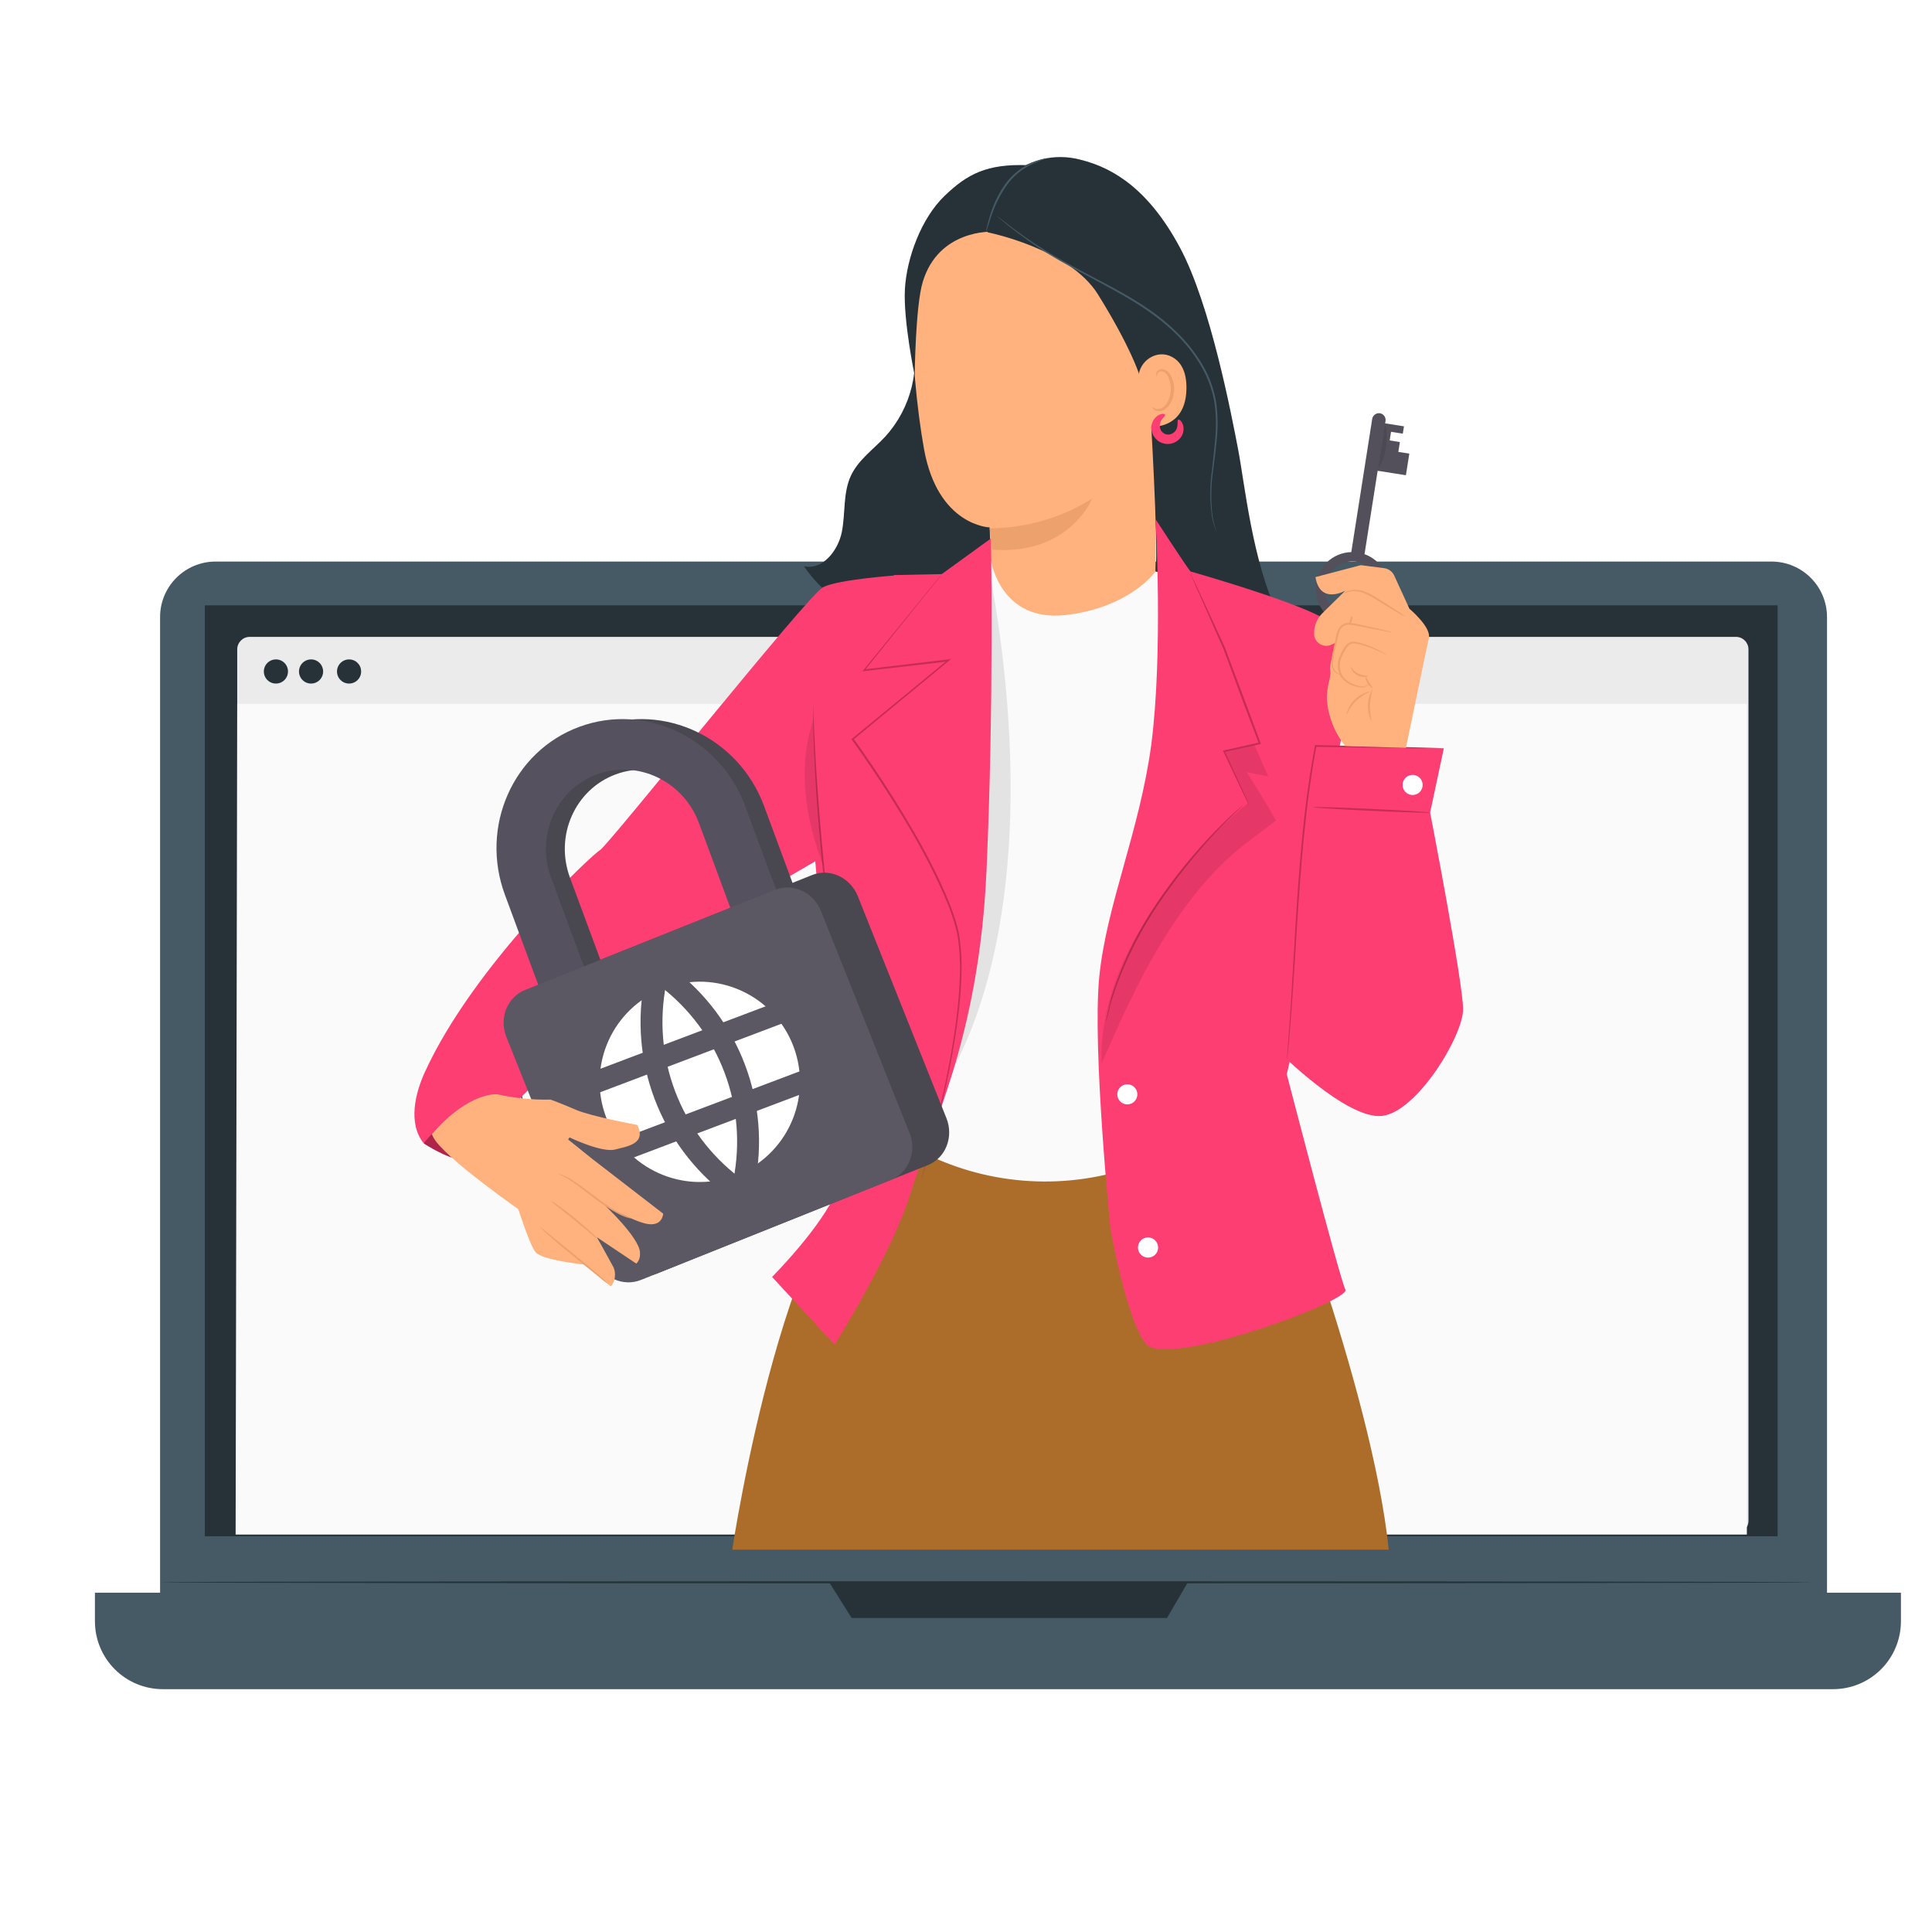 <svg width="529" height="529" viewBox="0 0 529 529" fill="none" xmlns="http://www.w3.org/2000/svg">
<circle opacity="0.2" cx="264.5" cy="264.5" r="264.5" fill="white"/>
<circle opacity="0.2" cx="264.5" cy="264.5" r="205.5" fill="white"/>
<path d="M485.047 153.76H59.037C50.639 153.76 43.83 160.568 43.83 168.967V440.383C43.83 448.781 50.639 455.59 59.037 455.59H485.047C493.446 455.59 500.254 448.781 500.254 440.383V168.967C500.254 160.568 493.446 153.76 485.047 153.76Z" fill="#455A64"/>
<path d="M25.993 436.093H520.492V443.931C520.492 448.859 518.534 453.584 515.05 457.068C511.566 460.552 506.841 462.51 501.914 462.51H44.571C39.644 462.51 34.919 460.552 31.435 457.068C27.951 453.584 25.993 448.859 25.993 443.931V436.093Z" fill="#455A64"/>
<path d="M486.728 165.752H56.083V420.646H486.728V165.752Z" fill="#263238"/>
<path d="M227.053 433.265L233.19 443.023H319.536L325.235 433.265H227.053Z" fill="#263238"/>
<path d="M475.33 174.383H68.368C66.483 174.383 64.955 175.911 64.955 177.796V416.419C64.955 418.304 66.483 419.832 68.368 419.832H475.33C477.215 419.832 478.743 418.304 478.743 416.419V177.796C478.743 175.911 477.215 174.383 475.33 174.383Z" fill="#EBEBEB"/>
<path d="M478.305 420.187H64.516L64.955 192.721H478.305V420.187Z" fill="#FAFAFA"/>
<path d="M98.886 183.86C98.886 184.515 98.692 185.155 98.328 185.7C97.963 186.244 97.446 186.668 96.841 186.918C96.236 187.168 95.57 187.233 94.928 187.105C94.286 186.976 93.696 186.66 93.234 186.196C92.772 185.732 92.457 185.142 92.331 184.499C92.204 183.857 92.272 183.191 92.523 182.587C92.775 181.983 93.201 181.467 93.747 181.104C94.292 180.742 94.933 180.55 95.588 180.552C96.022 180.552 96.451 180.637 96.852 180.804C97.253 180.97 97.617 181.214 97.924 181.521C98.23 181.829 98.473 182.194 98.638 182.595C98.803 182.996 98.887 183.426 98.886 183.86Z" fill="#263238"/>
<path d="M78.857 183.86C78.857 184.515 78.663 185.155 78.299 185.7C77.935 186.244 77.417 186.668 76.812 186.918C76.207 187.168 75.541 187.233 74.899 187.105C74.257 186.976 73.668 186.66 73.205 186.196C72.743 185.732 72.429 185.142 72.302 184.499C72.176 183.857 72.243 183.191 72.495 182.587C72.747 181.983 73.172 181.467 73.718 181.104C74.263 180.742 74.904 180.55 75.559 180.552C75.993 180.552 76.423 180.637 76.823 180.804C77.224 180.97 77.588 181.214 77.895 181.521C78.201 181.829 78.444 182.194 78.609 182.595C78.774 182.996 78.858 183.426 78.857 183.86Z" fill="#263238"/>
<path d="M88.48 183.86C88.48 184.515 88.286 185.154 87.922 185.698C87.559 186.243 87.042 186.667 86.438 186.917C85.833 187.167 85.168 187.233 84.526 187.105C83.884 186.978 83.295 186.663 82.832 186.2C82.369 185.737 82.054 185.148 81.927 184.506C81.799 183.864 81.864 183.199 82.115 182.594C82.365 181.99 82.789 181.473 83.333 181.109C83.877 180.746 84.517 180.552 85.171 180.552C86.049 180.552 86.891 180.9 87.511 181.521C88.132 182.141 88.48 182.983 88.48 183.86Z" fill="#263238"/>
<path d="M496.33 433.244C496.33 433.411 395.027 433.536 270.096 433.536C145.164 433.536 43.83 433.411 43.83 433.244C43.83 433.077 145.07 432.952 270.096 432.952C395.121 432.952 496.33 433.098 496.33 433.244Z" fill="#263238"/>
<g filter="url(#filter0_d)">
<path d="M116.052 309.11C116.052 309.11 122.782 313.469 125.892 313.319C129.001 313.168 141.229 297.99 141.229 297.99L134.859 293.169L119.171 295.771L116.072 308.969" fill="#AF254A"/>
<path d="M249.489 86.513C250.82 91.56 250.868 96.86 249.629 101.931C248.391 107.001 245.905 111.681 242.398 115.542C239.178 119.018 235.075 121.86 233.039 126.14C230.782 130.881 231.514 136.455 230.511 141.618C229.508 146.781 225.135 152.266 220.12 151.02C224.874 158.052 232.096 163.184 239.84 166.71C247.583 170.236 255.889 172.305 264.144 174.364C268.738 175.499 273.693 176.624 278.086 174.856C283.774 172.576 286.602 166.318 288.879 160.623L308.72 110.992" fill="#263238"/>
<path d="M317.416 66.723C317.413 64.862 316.712 63.07 315.453 61.701C314.194 60.332 312.467 59.486 310.615 59.331L275.639 43.259C263.01 42.194 250.402 64.825 249.88 77.501C249.298 91.564 251.124 108.519 253.01 118.976C256.801 140.009 270.974 140.411 270.974 140.411L272.178 174.443L316.072 174.362L317.416 66.723Z" fill="#FFB27D"/>
<path d="M270.974 140.654C280.908 140.598 290.631 137.781 299.06 132.518C299.06 132.518 292.871 148.047 271.747 146.52L270.974 140.654Z" fill="#EDA26E"/>
<path d="M338.972 118.847C337.156 109.485 331.479 79.492 323.114 63.852C314.748 48.212 305.189 42.035 295.901 39.745C292.375 38.785 288.661 38.752 285.119 39.65C281.576 40.547 278.325 42.344 275.679 44.867C271.597 48.705 270.423 59.613 270.423 59.613C270.423 59.613 292.821 64.043 300.615 76.589C309.582 90.993 311.839 98.295 311.839 98.295L314.848 106.22C314.848 106.22 317.216 144.802 316.433 152.426L350.076 164.59C342.854 149.714 340.798 128.238 338.972 118.847Z" fill="#263238"/>
<path d="M271.796 59.441C271.796 59.441 257.031 58.677 252.658 73.192C250.652 79.761 250.451 98.856 250.451 98.856C250.451 98.856 247.292 83.719 247.773 75.171C248.255 66.623 252.257 55.744 258.646 49.617C264.855 43.661 270.151 40.808 281.516 41.23C281.516 41.23 279.891 44.464 277.093 48.844C275.688 51.043 273.482 51.285 271.796 59.441Z" fill="#263238"/>
<path d="M311.709 99.412C311.839 94.731 316.845 91.497 320.937 93.747C323.184 94.972 324.949 97.514 324.859 102.486C324.628 115.715 311.408 112.752 311.388 112.37C311.398 112.169 311.568 104.887 311.709 99.412Z" fill="#FFB27D"/>
<path d="M315.511 107.429C315.571 107.429 315.741 107.6 316.132 107.781C316.674 108.024 317.288 108.05 317.848 107.851C319.252 107.359 320.466 105.159 320.576 102.829C320.627 101.694 320.425 100.561 319.984 99.514C319.87 99.098 319.656 98.717 319.361 98.403C319.065 98.09 318.697 97.854 318.289 97.716C318.026 97.638 317.743 97.656 317.492 97.766C317.24 97.876 317.036 98.072 316.915 98.319C316.734 98.69 316.814 98.952 316.744 98.972C316.674 98.992 316.463 98.751 316.584 98.208C316.657 97.879 316.845 97.586 317.115 97.385C317.484 97.119 317.94 97.007 318.389 97.073C318.931 97.188 319.434 97.441 319.851 97.806C320.267 98.172 320.582 98.639 320.767 99.162C321.306 100.321 321.557 101.592 321.499 102.869C321.368 105.531 319.954 108.002 318.038 108.524C317.682 108.62 317.308 108.635 316.946 108.567C316.583 108.499 316.24 108.351 315.942 108.132C315.531 107.751 315.47 107.449 315.511 107.429Z" fill="#EDA26E"/>
<path d="M286.763 39.333C286.763 39.433 285.258 39.754 282.971 40.769C279.99 42.093 277.424 44.204 275.549 46.876C273.706 49.568 272.266 52.516 271.276 55.625C270.473 58.006 270.072 59.522 269.982 59.492C270 59.125 270.061 58.761 270.162 58.407C270.303 57.714 270.573 56.73 270.925 55.514C271.825 52.32 273.245 49.297 275.127 46.565C276.191 45.066 277.476 43.738 278.939 42.627C280.135 41.733 281.44 40.994 282.821 40.427C283.347 40.203 283.886 40.012 284.436 39.855C284.842 39.712 285.258 39.598 285.68 39.513C286.031 39.405 286.395 39.344 286.763 39.333Z" fill="#455A64"/>
<path d="M333.114 141.781C333.062 141.693 333.022 141.599 332.994 141.5C332.913 141.289 332.823 141.008 332.693 140.666C332.32 139.586 332.032 138.477 331.83 137.352C331.241 133.194 331.241 128.974 331.83 124.816C332.101 122.174 332.482 119.291 332.733 116.198C333.058 112.914 332.994 109.603 332.542 106.334C331.939 102.743 330.681 99.293 328.831 96.158C326.842 92.788 324.395 89.712 321.559 87.018C315.751 81.423 308.97 77.616 302.852 74.281C296.733 70.946 291.076 68.073 286.602 65.241C283.061 63.013 279.642 60.595 276.361 57.999C275.197 57.075 274.355 56.331 273.733 55.829L273.061 55.246C272.92 55.106 272.84 55.035 272.85 55.025L273.101 55.206C273.282 55.347 273.512 55.518 273.793 55.749L276.491 57.838C278.838 59.626 282.299 62.147 286.803 64.93C291.306 67.712 296.894 70.595 303.082 73.879C309.271 77.164 316.042 81.001 321.92 86.666C324.788 89.395 327.266 92.508 329.282 95.917C331.154 99.114 332.422 102.628 333.024 106.283C333.464 109.591 333.511 112.939 333.164 116.258C332.893 119.372 332.492 122.285 332.161 124.866C331.552 128.999 331.502 133.195 332.011 137.342C332.196 138.461 332.45 139.568 332.773 140.656C332.883 141.008 332.964 141.279 333.024 141.5C333.061 141.591 333.092 141.685 333.114 141.781Z" fill="#455A64"/>
<path d="M120.927 292.338C121.158 292.128 121.422 291.959 121.709 291.836C122.462 291.43 123.251 291.093 124.066 290.831C126.773 289.961 129.657 289.806 132.442 290.379C135.22 290.965 137.805 292.247 139.955 294.106C140.597 294.664 141.188 295.279 141.72 295.944C142.101 296.426 142.272 296.707 142.242 296.727C142.211 296.747 141.369 295.723 139.714 294.397C137.571 292.654 135.04 291.452 132.336 290.893C129.633 290.333 126.834 290.433 124.176 291.183C122.13 291.765 120.967 292.428 120.927 292.338Z" fill="#263238"/>
<path d="M135.421 284.857C136.103 285.205 136.724 285.663 137.257 286.213C139.986 288.717 141.913 291.975 142.794 295.575C143.017 296.307 143.122 297.07 143.105 297.835C142.439 295.387 141.486 293.027 140.266 290.804C138.892 288.637 137.266 286.64 135.421 284.857Z" fill="#263238"/>
<path d="M200.499 420.315C200.499 420.315 215.746 317.854 245.246 309.044L347.353 304.595C347.353 304.595 375.521 375.244 380.255 420.315H200.499Z" fill="#AB6D29"/>
<path d="M271.416 149.782C271.416 149.782 274.054 166.406 291.768 164.397C309.482 162.388 316.413 152.474 316.413 152.474L341.028 160.379L344.9 208.062C330.864 235.435 322.989 265.555 321.83 296.304C321.629 301.457 321.449 307.112 318.018 310.959C315.912 313.33 312.862 314.626 309.853 315.65C300.271 318.861 290.138 320.088 280.068 319.257C269.999 318.427 260.203 315.556 251.275 310.819C251.275 310.819 243.752 229.236 244.674 226.926C245.597 224.615 257.915 155.98 257.915 155.98L271.416 149.782Z" fill="#FAFAFA"/>
<path d="M245.246 153.552C245.246 153.552 229.598 154.657 225.406 156.756C221.213 158.855 166.355 227.772 164.219 228.827C162.474 229.701 129.824 260.086 116.353 289.497C113.695 295.293 111.639 303.559 116.012 309.044C116.012 309.044 131.74 289.266 141.189 297.944L183.438 255.063L227.572 229.289L245.246 153.552Z" fill="#FD3E72"/>
<g opacity="0.3">
<path opacity="0.3" d="M261.245 288.239C279.821 252.319 279.821 200.267 270.964 152.475L263.02 220.387L261.245 288.239Z" fill="black"/>
</g>
<path d="M221.182 166.148L222.577 224.407C222.577 224.407 228.144 288.954 229.217 288.954C230.29 288.954 233.41 311.696 229.217 321.841C225.024 331.986 211.403 345.637 211.403 345.637L228.525 364.179C228.525 364.179 244.574 338.635 249.489 322.192C254.404 305.749 268.005 280.919 270.102 234.713C272.198 188.507 271.335 143.427 271.335 143.427L257.874 153.19L244.935 153.461L221.182 166.148Z" fill="#FD3E72"/>
<path d="M252.217 319.087C252.217 319.087 252.217 318.896 252.358 318.535C252.498 318.173 252.608 317.621 252.809 316.927L254.504 310.73C255.929 305.336 257.945 297.511 259.81 287.717C260.743 282.826 261.636 277.432 262.248 271.646C262.539 268.733 262.759 265.71 262.83 262.606C262.927 259.406 262.753 256.203 262.308 253.033C262.06 251.396 261.675 249.783 261.155 248.212C260.623 246.615 260.151 244.987 259.439 243.4L258.436 240.99L257.353 238.599C256.651 236.992 255.848 235.405 255.056 233.798C251.846 227.399 248.095 220.98 244.022 214.552C240.512 208.997 236.911 203.643 233.259 198.581L233.119 198.38L233.31 198.229L259.499 176.703L259.67 177.105L236.6 179.767L236.138 179.817L236.429 179.456C243.019 171.42 248.366 164.831 252.067 160.28L256.33 155.087L257.453 153.741C257.714 153.44 257.854 153.299 257.854 153.299L257.493 153.781L256.42 155.158L252.217 160.31L236.72 179.596L236.549 179.295L259.62 176.553L260.392 176.462L259.79 176.955L233.631 198.551L233.681 198.199C237.342 203.272 240.943 208.626 244.464 214.19C248.476 220.629 252.287 227.058 255.497 233.496C256.3 235.103 257.102 236.69 257.804 238.318L258.888 240.718L259.891 243.139C260.573 244.736 261.074 246.373 261.616 247.981C262.135 249.58 262.521 251.219 262.769 252.882C263.212 256.08 263.38 259.309 263.271 262.535C263.201 265.669 262.97 268.703 262.669 271.626C262.037 277.472 261.124 282.866 260.171 287.768C258.246 297.571 256.159 305.386 254.695 310.77C253.943 313.452 253.331 315.531 252.899 316.938C252.679 317.621 252.518 318.153 252.398 318.535C252.277 318.916 252.217 319.087 252.217 319.087Z" fill="#C72C56"/>
<path d="M316.413 138.17C316.413 138.17 325.079 151.549 325.982 152.474C325.982 152.474 362.593 162.85 364.76 167.219C373.667 185.239 366.475 191.718 364.76 216.488C362.623 247.275 352.332 290.126 352.332 290.126C352.332 290.126 366.816 346.025 368.381 349.109C369.946 352.192 319.081 370.926 313.684 363.874C308.288 356.823 304.065 332.535 304.065 332.535C304.065 332.535 299.05 283.185 300.985 263.528C302.921 243.87 312.019 223.66 315.229 199.915C318.499 174.823 316.413 138.17 316.413 138.17Z" fill="#FD3E72"/>
<path d="M302.821 275.897C302.832 275.653 302.869 275.41 302.931 275.174C303.042 274.661 303.182 273.978 303.353 273.165C303.523 272.351 303.794 271.156 304.065 269.94C304.336 268.725 304.897 267.309 305.389 265.772C308.201 257.808 312.017 250.237 316.743 243.241C321.465 236.25 326.788 229.686 332.652 223.624C334.909 221.304 336.815 219.506 338.169 218.301C338.841 217.698 339.393 217.296 339.764 216.955C339.949 216.799 340.151 216.665 340.366 216.553C340.366 216.553 337.356 219.184 332.923 223.875C327.157 229.993 321.894 236.567 317.185 243.533C312.49 250.487 308.644 257.981 305.73 265.852C305.228 267.379 304.727 268.755 304.346 269.98C303.965 271.206 303.774 272.281 303.553 273.175C303.333 274.069 303.162 274.681 303.032 275.184C302.979 275.426 302.908 275.665 302.821 275.897Z" fill="#C72C56"/>
<path d="M325.942 153.099C326.091 153.312 326.215 153.541 326.313 153.782C326.554 154.284 326.875 154.957 327.316 155.791C328.149 157.599 329.322 160.13 330.777 163.234C331.506 164.814 332.295 166.528 333.144 168.377L334.468 171.239C334.909 172.244 335.411 173.248 335.782 174.313C337.387 178.612 339.152 183.353 341.008 188.265L345.161 199.435L345.261 199.706L344.98 199.766L335.2 201.886L335.341 201.584L340.256 212.392C340.807 213.658 341.259 214.673 341.59 215.406L341.921 216.209C341.965 216.298 341.996 216.393 342.011 216.491C341.95 216.414 341.9 216.329 341.86 216.24L341.469 215.466L340.035 212.503L334.959 201.765L334.839 201.524L335.11 201.464L344.87 199.284L344.699 199.616L340.486 188.506C338.651 183.554 336.905 178.843 335.31 174.554C334.939 173.459 334.448 172.465 334.006 171.47L332.723 168.598L330.456 163.394C329.081 160.271 327.948 157.719 327.146 155.901L326.273 153.892C326.14 153.638 326.029 153.372 325.942 153.099Z" fill="#C72C56"/>
<path d="M350.045 283.869C350.045 283.869 368.772 302.623 378.402 301.548C388.031 300.473 400.609 279.58 400.609 272.348C400.609 265.116 391.582 218.488 391.582 218.488L395.323 200.94L360.216 200.267L353.195 254.318L350.045 283.869Z" fill="#FD3E72"/>
<path d="M232.567 296.417C232.535 296.33 232.515 296.239 232.507 296.146L232.387 295.332C232.297 294.579 232.166 293.524 231.996 292.198C231.655 289.426 231.173 285.499 230.581 280.657C229.398 270.914 227.723 257.444 226.148 242.547C225.355 235.094 224.693 227.993 224.142 221.514C223.59 215.035 223.239 209.209 223.028 204.297C222.888 201.846 222.818 199.626 222.758 197.678C222.697 195.729 222.647 194.052 222.647 192.655C222.647 191.259 222.647 190.255 222.647 189.491V188.678C222.638 188.584 222.638 188.49 222.647 188.396C222.66 188.486 222.66 188.578 222.647 188.668C222.647 188.889 222.647 189.16 222.697 189.491C222.697 190.255 222.737 191.309 222.818 192.655C222.818 194.022 222.918 195.669 223.018 197.678C223.119 199.687 223.209 201.846 223.359 204.287C223.62 209.189 224.072 215.015 224.593 221.484C225.115 227.952 225.827 235.054 226.599 242.507C228.184 257.394 229.799 270.863 230.882 280.617C231.404 285.468 231.885 289.416 232.136 292.178C232.267 293.514 232.367 294.569 232.437 295.332C232.437 295.667 232.457 295.938 232.497 296.146C232.536 296.232 232.559 296.323 232.567 296.417Z" fill="#C72C56"/>
<path d="M395.364 200.941H392.796L385.594 200.871L360.216 200.489L360.457 200.298C359.033 207.842 357.879 216.44 356.986 225.53C355.402 242.215 354.74 257.382 353.927 268.341C353.536 273.825 353.165 278.255 352.924 281.309C352.774 282.815 352.643 283.991 352.563 284.834C352.513 285.206 352.483 285.507 352.453 285.748C352.446 285.85 352.429 285.951 352.403 286.05C352.389 285.946 352.389 285.842 352.403 285.738C352.403 285.507 352.402 285.196 352.453 284.824C352.523 283.981 352.613 282.815 352.723 281.299C352.954 278.285 353.265 273.795 353.606 268.321C354.328 257.362 354.93 242.205 356.525 225.48C357.408 216.37 358.581 207.761 360.046 200.208V200.007H360.246L385.614 200.579L392.826 200.78L394.732 200.851H395.223C395.313 200.921 395.364 200.931 395.364 200.941Z" fill="#C72C56"/>
<path d="M386.787 213.68C388.305 213.68 389.536 212.448 389.536 210.928C389.536 209.408 388.305 208.175 386.787 208.175C385.269 208.175 384.039 209.408 384.039 210.928C384.039 212.448 385.269 213.68 386.787 213.68Z" fill="white"/>
<path d="M308.669 298.393C310.187 298.393 311.418 297.16 311.418 295.64C311.418 294.12 310.187 292.888 308.669 292.888C307.151 292.888 305.921 294.12 305.921 295.64C305.921 297.16 307.151 298.393 308.669 298.393Z" fill="white"/>
<path d="M317.105 337.58C317.105 338.126 316.943 338.66 316.64 339.114C316.337 339.569 315.906 339.923 315.402 340.132C314.898 340.341 314.344 340.395 313.808 340.289C313.273 340.182 312.782 339.919 312.396 339.533C312.01 339.147 311.748 338.654 311.641 338.119C311.535 337.583 311.589 337.027 311.798 336.523C312.007 336.018 312.36 335.586 312.814 335.283C313.268 334.979 313.801 334.817 314.347 334.817C315.078 334.817 315.78 335.108 316.297 335.626C316.814 336.144 317.105 336.847 317.105 337.58Z" fill="white"/>
<path d="M391.643 218.489C391.643 218.64 384.441 218.419 375.594 218.017C366.747 217.615 359.545 217.163 359.545 217.013C359.545 216.862 366.747 217.083 375.594 217.495C384.441 217.907 391.643 218.349 391.643 218.489Z" fill="#C72C56"/>
<path d="M222.365 235.592L148.148 265.303C143.29 267.248 141.021 273.004 143.08 278.161L167.33 338.907C169.389 344.064 174.995 346.667 179.853 344.722L254.07 315.011C258.927 313.067 261.197 307.31 259.138 302.154L234.888 241.407C232.829 236.25 227.223 233.647 222.365 235.592Z" fill="#49474F"/>
<path d="M160.96 282.708C159.38 281.954 158.07 280.589 157.404 278.792L143.418 240.989C136.512 222.34 145.649 201.715 163.785 195.014C181.922 188.312 202.297 198.035 209.205 216.688L219.614 244.809C220.945 248.402 219.192 252.361 215.698 253.652C212.205 254.943 208.294 253.076 206.963 249.483L196.554 221.363C192.304 209.885 179.765 203.902 168.604 208.026C157.443 212.15 151.82 224.84 156.069 236.314L170.055 274.117C171.386 277.711 169.632 281.67 166.139 282.96C164.392 283.606 162.541 283.462 160.96 282.708Z" fill="#49474F"/>
<path d="M155.79 282.708C154.209 281.954 152.899 280.589 152.233 278.792L138.247 240.989C131.341 222.34 140.478 201.715 158.615 195.014C176.751 188.312 197.127 198.035 204.034 216.688L214.444 244.809C215.774 248.402 214.021 252.361 210.528 253.652C207.034 254.943 203.123 253.076 201.793 249.483L191.384 221.363C187.133 209.885 174.595 203.902 163.433 208.026C152.272 212.15 146.649 224.84 150.898 236.314L164.884 274.117C166.215 277.711 164.462 281.67 160.968 282.96C159.222 283.606 157.37 283.462 155.79 282.708Z" fill="#55515F"/>
<path d="M212.192 239.66L143.791 267.043C138.893 269.004 136.586 274.761 138.638 279.902L162.911 340.705C164.964 345.846 170.598 348.424 175.496 346.463L243.897 319.08C248.795 317.119 251.102 311.362 249.049 306.221L224.777 245.418C222.724 240.277 217.09 237.7 212.192 239.66Z" fill="#5B5863"/>
<circle cx="191.883" cy="292.494" r="30.076" fill="white"/>
<path d="M202.188 320.205C217.644 314.362 225.437 297.096 219.595 281.64C213.752 266.184 196.486 258.39 181.03 264.233C165.573 270.076 157.78 287.342 163.623 302.798C169.465 318.254 186.731 326.048 202.188 320.205Z" stroke="#5B5863" stroke-width="5" stroke-linecap="round" stroke-linejoin="round"/>
<path d="M161.962 292.764L214.202 273.017" stroke="#5B5863" stroke-width="6" stroke-linecap="round" stroke-linejoin="round"/>
<path d="M169.015 311.421L221.255 291.674" stroke="#5B5863" stroke-width="6" stroke-linecap="round" stroke-linejoin="round"/>
<path d="M179.475 264.821C177.41 275.196 178.298 285.942 182.038 295.837C185.779 305.732 192.221 314.379 200.633 320.793" stroke="#5B5863" stroke-width="6" stroke-linecap="round" stroke-linejoin="round"/>
<path d="M182.584 263.645C190.996 270.059 197.439 278.706 201.179 288.601C204.92 298.496 205.808 309.242 203.742 319.617" stroke="#5B5863" stroke-width="6" stroke-linecap="round" stroke-linejoin="round"/>
<g opacity="0.3">
<path opacity="0.3" d="M222.758 192.967C218.254 205.875 220.481 220.389 225.496 233.146C225.496 233.106 222.878 206.477 222.758 192.967Z" fill="black"/>
</g>
<g opacity="0.3">
<path opacity="0.3" d="M301.618 287.197C306.583 275.967 311.558 264.697 317.958 254.22C324.357 243.744 332 233.789 341.78 226.426C344.428 224.418 349.373 220.681 349.373 220.681C349.373 220.681 348.049 218.17 346.745 216.09C345.241 213.68 342.733 209.501 341.409 207.442L347.277 208.617C347.277 208.617 343.265 199.356 343.375 199.979C340.754 200.663 338.099 201.209 335.421 201.616C337.477 206.538 339.664 210.988 341.72 215.91C330.686 224.699 321.659 235.758 314.096 247.45C306.533 259.142 301.297 272.712 301.568 286.624" fill="black"/>
</g>
<path d="M322.592 110.924C322.723 110.813 323.034 110.924 323.385 111.316C323.856 111.922 324.098 112.677 324.067 113.445C324.067 113.999 323.951 114.547 323.726 115.052C323.448 115.665 323.024 116.199 322.492 116.609C321.886 117.088 321.167 117.402 320.405 117.52C319.642 117.638 318.862 117.555 318.14 117.281C317.419 117.007 316.781 116.55 316.288 115.955C315.796 115.36 315.466 114.648 315.33 113.887C315.212 113.286 315.233 112.665 315.391 112.074C315.549 111.482 315.841 110.934 316.243 110.472C316.73 109.881 317.407 109.48 318.159 109.337C318.69 109.266 318.981 109.397 319.021 109.568C319.102 109.929 318.239 110.392 317.767 111.517C317.503 112.087 317.467 112.738 317.667 113.335C317.767 113.678 317.945 113.992 318.188 114.254C318.43 114.516 318.73 114.718 319.064 114.844C319.398 114.97 319.756 115.016 320.111 114.979C320.466 114.942 320.807 114.822 321.108 114.63C321.654 114.323 322.06 113.815 322.241 113.214C322.622 112.059 322.281 111.165 322.592 110.924Z" fill="#FD3E72"/>
<path d="M141.449 325.595C141.449 325.595 144.87 336.644 146.635 338.864C148.401 341.084 160.207 342.279 160.207 342.279L141.449 325.595Z" fill="#FFB27D"/>
<path d="M155.593 308.038L162.143 313.301L181.582 328.308C181.582 328.308 181.462 331.924 177.088 331.101C173.538 330.428 165.664 326.078 165.664 326.078C165.664 326.078 174.912 334.777 175.233 338.845V339.588C175.225 340.489 174.865 341.351 174.23 341.989L163.427 334.767C163.427 334.767 165.744 338.845 168.021 343.074C168.363 343.923 168.474 344.849 168.344 345.755C168.214 346.662 167.846 347.518 167.279 348.237L143.205 328.017L143.055 312.95L155.543 308.028" fill="#FFB27D"/>
<path d="M153.035 317.479C153.344 317.499 153.649 317.567 153.938 317.68C154.219 317.781 154.55 317.931 154.941 318.102C155.332 318.273 155.733 318.524 156.195 318.785C158.02 319.87 160.337 321.628 162.905 323.557C165.055 325.231 167.317 326.754 169.676 328.117C171.511 329.121 172.755 329.503 172.685 329.593C172.379 329.572 172.078 329.505 171.792 329.393C171.451 329.293 171.116 329.172 170.789 329.031C170.344 328.862 169.909 328.667 169.485 328.448C167.045 327.17 164.726 325.674 162.554 323.978C159.986 322.04 157.719 320.242 155.964 319.097L154.77 318.363L153.827 317.871C153.548 317.774 153.282 317.642 153.035 317.479Z" fill="#EDA26E"/>
<path d="M150.828 324.822C151.569 325.176 152.269 325.61 152.915 326.118C154.148 326.971 155.813 328.217 157.589 329.663C159.364 331.11 160.919 332.486 162.012 333.52C162.637 334.039 163.199 334.629 163.687 335.278C162.996 334.855 162.35 334.36 161.762 333.802L157.258 330.065L152.694 326.409C152.02 325.944 151.395 325.412 150.828 324.822Z" fill="#EDA26E"/>
<path d="M118.359 306.409C118.189 306.6 118.44 306.961 118.6 307.303C121.218 312.777 143.677 328.326 143.677 328.326L155.924 307.423C155.924 307.423 164.821 311.732 168.472 310.738C171.481 309.914 177.139 309.302 174.491 304.018C174.491 304.018 161.942 301.708 157.679 299.87C153.416 298.032 150.748 297.077 150.748 297.077C145.88 297.193 141.015 296.711 136.264 295.641C136.264 295.641 128.761 294.586 118.359 306.409Z" fill="#FFB27D"/>
<path d="M166.706 347.747C165.711 347.076 164.763 346.337 163.868 345.537C162.022 344.041 159.695 342.142 157.107 340.053C154.519 337.964 152.092 335.924 150.447 334.438C149.614 333.705 148.952 333.092 148.501 332.66C148.25 332.452 148.027 332.212 147.839 331.947C148.839 332.616 149.79 333.355 150.687 334.157L157.438 339.641C160.076 341.791 162.453 343.769 164.098 345.256C164.931 345.989 165.603 346.602 166.044 347.034C166.486 347.466 166.736 347.727 166.706 347.747Z" fill="#EDA26E"/>
<path d="M377.219 124.906L384.952 126.121L385.885 120.205L382.876 119.733L383.297 117.041L380.509 116.599L380.88 114.239L384.1 114.741L384.421 112.732L379.265 111.918L379.385 111.145L379.265 111.918L379.385 111.145C379.427 110.656 379.274 110.171 378.961 109.795C378.647 109.419 378.197 109.182 377.71 109.136C377.225 109.104 376.746 109.261 376.372 109.573C375.999 109.885 375.76 110.329 375.704 110.813C374.206 120.389 372.705 129.955 371.2 139.511L369.997 147.165C367.497 147.233 365.112 148.234 363.311 149.971C361.509 151.709 360.421 154.057 360.259 156.556C360.098 159.056 360.874 161.525 362.436 163.481C363.999 165.437 366.234 166.737 368.705 167.128C371.175 167.518 373.702 166.971 375.79 165.592C377.878 164.214 379.376 162.104 379.992 159.676C380.607 157.249 380.294 154.679 379.115 152.47C377.936 150.262 375.975 148.574 373.618 147.738C374.781 140.371 375.941 133.005 377.098 125.639L377.219 124.906ZM377.65 158.345C377.42 159.802 376.764 161.159 375.764 162.243C374.764 163.327 373.466 164.09 372.034 164.436C370.601 164.782 369.098 164.694 367.715 164.185C366.332 163.675 365.131 162.767 364.264 161.574C363.396 160.381 362.902 158.957 362.842 157.483C362.782 156.008 363.16 154.549 363.928 153.29C364.696 152.031 365.82 151.028 367.157 150.408C368.494 149.788 369.985 149.579 371.441 149.807C372.411 149.96 373.342 150.303 374.179 150.816C375.017 151.33 375.745 152.004 376.322 152.8C376.898 153.596 377.313 154.498 377.541 155.455C377.769 156.412 377.806 157.404 377.65 158.375V158.345Z" fill="#53505B"/>
<path d="M360.186 154.012L372.584 150.748L379.024 151.571C379.609 151.649 380.166 151.874 380.641 152.226C381.116 152.577 381.495 153.043 381.742 153.58L385.915 162.681C385.915 162.681 391.933 167.703 391.241 170.716C390.549 173.73 384.962 200.77 384.962 200.77L368.341 200.268C365.434 196.66 363.685 192.254 363.326 187.632C363.145 183.835 364.59 181.514 364.229 179.506C363.988 178.129 364.84 175.679 365.232 173.79L365.733 171.962L364.63 172.494C364.156 172.726 363.634 172.842 363.107 172.834C362.58 172.826 362.062 172.694 361.595 172.449C361.129 172.203 360.726 171.851 360.42 171.421C360.114 170.991 359.914 170.495 359.835 169.973C359.83 169.876 359.83 169.779 359.835 169.682C359.78 168.612 359.953 167.543 360.342 166.546C360.731 165.548 361.328 164.645 362.092 163.896L368.361 157.729C368.361 157.729 361.43 161.686 360.186 154.012Z" fill="#FFB27D"/>
<path d="M381.281 169.113C380.892 169.12 380.504 169.076 380.127 168.983L377.048 168.43L372.484 167.546C371.631 167.386 370.728 167.155 369.816 167.074C369.369 167.001 368.912 167.035 368.481 167.173C368.051 167.311 367.659 167.549 367.338 167.868C366.797 168.629 366.453 169.513 366.335 170.439C366.134 171.373 365.944 172.267 365.763 173.131C365.374 174.614 365.103 176.126 364.951 177.651C364.925 178.152 365.02 178.652 365.228 179.108C365.435 179.565 365.75 179.964 366.144 180.273C366.452 180.472 366.791 180.618 367.147 180.705C367.049 180.733 366.945 180.733 366.847 180.705C366.55 180.68 366.265 180.584 366.014 180.424C365.559 180.123 365.187 179.712 364.933 179.229C364.679 178.747 364.55 178.207 364.56 177.661C364.65 176.1 364.886 174.549 365.262 173.031C365.432 172.167 365.613 171.263 365.803 170.339C365.943 169.314 366.343 168.342 366.967 167.516C367.342 167.138 367.801 166.856 368.307 166.691C368.813 166.527 369.351 166.486 369.876 166.572C370.794 166.688 371.705 166.856 372.604 167.074L377.138 168.079L380.147 168.792C380.536 168.853 380.917 168.961 381.281 169.113Z" fill="#EDA26E"/>
<path d="M374.821 182.853C374.821 182.853 374.821 183.365 374.189 183.858C373.786 184.134 373.303 184.271 372.815 184.249C372.196 184.217 371.585 184.099 370.999 183.898C369.405 183.493 368.002 182.54 367.037 181.206C366.556 180.315 366.298 179.32 366.284 178.308C366.27 177.295 366.501 176.294 366.957 175.39C367.346 174.435 367.866 173.539 368.502 172.728C368.835 172.326 369.267 172.018 369.756 171.834C370.229 171.687 370.731 171.653 371.22 171.734C372.786 172.055 374.312 172.543 375.774 173.19C376.758 173.607 377.713 174.091 378.633 174.637C378.999 174.809 379.337 175.036 379.636 175.31C379.636 175.39 378.171 174.506 375.674 173.532C374.227 172.95 372.729 172.506 371.2 172.206C370.783 172.143 370.358 172.177 369.956 172.306C369.562 172.471 369.217 172.734 368.953 173.07C368.36 173.841 367.875 174.689 367.509 175.591C367.085 176.419 366.863 177.337 366.863 178.268C366.863 179.199 367.085 180.116 367.509 180.945C368.399 182.202 369.69 183.12 371.17 183.546C371.722 183.755 372.298 183.894 372.885 183.958C373.321 183.997 373.758 183.903 374.139 183.687C374.438 183.476 374.674 183.188 374.821 182.853Z" fill="#EDA26E"/>
<path d="M374.661 181.043C374.661 181.103 374.37 181.274 373.808 181.334C373.076 181.408 372.338 181.267 371.684 180.928C371.03 180.589 370.489 180.067 370.127 179.425C369.856 178.943 369.816 178.592 369.876 178.572C369.936 178.551 370.548 179.757 371.932 180.46C372.801 180.812 373.724 181.009 374.661 181.043Z" fill="#EDA26E"/>
<path d="M375.864 184.407C375.784 184.517 375.002 184.055 374.44 183.121C373.878 182.187 373.808 181.273 373.948 181.263C374.089 181.253 374.37 182.006 374.881 182.85C375.393 183.694 375.965 184.286 375.864 184.407Z" fill="#EDA26E"/>
<path d="M375.533 193.617C374.842 192.201 374.507 190.637 374.557 189.061C374.608 187.485 375.043 185.946 375.824 184.577C375.469 186.054 375.221 187.554 375.082 189.067C375.122 190.593 375.273 192.114 375.533 193.617Z" fill="#EDA26E"/>
<path d="M375.222 185.392C373.766 185.967 372.44 186.828 371.32 187.923C370.201 189.018 369.311 190.326 368.702 191.77C368.692 191.288 368.802 190.812 369.023 190.384C369.47 189.317 370.125 188.351 370.949 187.541C371.774 186.734 372.753 186.101 373.828 185.683C374.259 185.466 374.74 185.365 375.222 185.392Z" fill="#EDA26E"/>
<path d="M370.127 164.71C370.277 164.71 370.358 165.222 370.187 165.805C370.016 166.388 369.686 166.809 369.555 166.709C369.425 166.609 369.555 166.187 369.685 165.705C369.816 165.222 369.986 164.7 370.127 164.71Z" fill="#EDA26E"/>
<path d="M384.872 164.892C384.007 164.528 383.177 164.084 382.394 163.566C380.89 162.703 378.843 161.467 376.607 160.071C375.579 159.404 374.491 158.836 373.357 158.373C372.437 158.014 371.455 157.843 370.468 157.871C369.556 157.935 368.666 158.181 367.85 158.594C367.85 158.594 368.01 158.363 368.442 158.112C369.058 157.763 369.742 157.554 370.448 157.499C371.489 157.421 372.535 157.565 373.517 157.921C374.696 158.367 375.822 158.94 376.877 159.629C379.124 161.015 381.14 162.301 382.585 163.255C383.394 163.732 384.159 164.28 384.872 164.892Z" fill="#EDA26E"/>
<g opacity="0.3">
<path opacity="0.3" d="M379.215 112.065C379.743 114.172 379.843 116.363 379.511 118.509C379.178 120.655 378.419 122.713 377.279 124.561C378.001 120.894 378.723 115.932 379.215 112.065Z" fill="black"/>
</g>
</g>
<defs>
<filter id="filter0_d" x="104.472" y="34" width="305.137" height="399.315" filterUnits="userSpaceOnUse" color-interpolation-filters="sRGB">
<feFlood flood-opacity="0" result="BackgroundImageFix"/>
<feColorMatrix in="SourceAlpha" type="matrix" values="0 0 0 0 0 0 0 0 0 0 0 0 0 0 0 0 0 0 127 0" result="hardAlpha"/>
<feOffset dy="4"/>
<feGaussianBlur stdDeviation="4.5"/>
<feComposite in2="hardAlpha" operator="out"/>
<feColorMatrix type="matrix" values="0 0 0 0 0 0 0 0 0 0 0 0 0 0 0 0 0 0 0.15 0"/>
<feBlend mode="normal" in2="BackgroundImageFix" result="effect1_dropShadow"/>
<feBlend mode="normal" in="SourceGraphic" in2="effect1_dropShadow" result="shape"/>
</filter>
</defs>
</svg>
